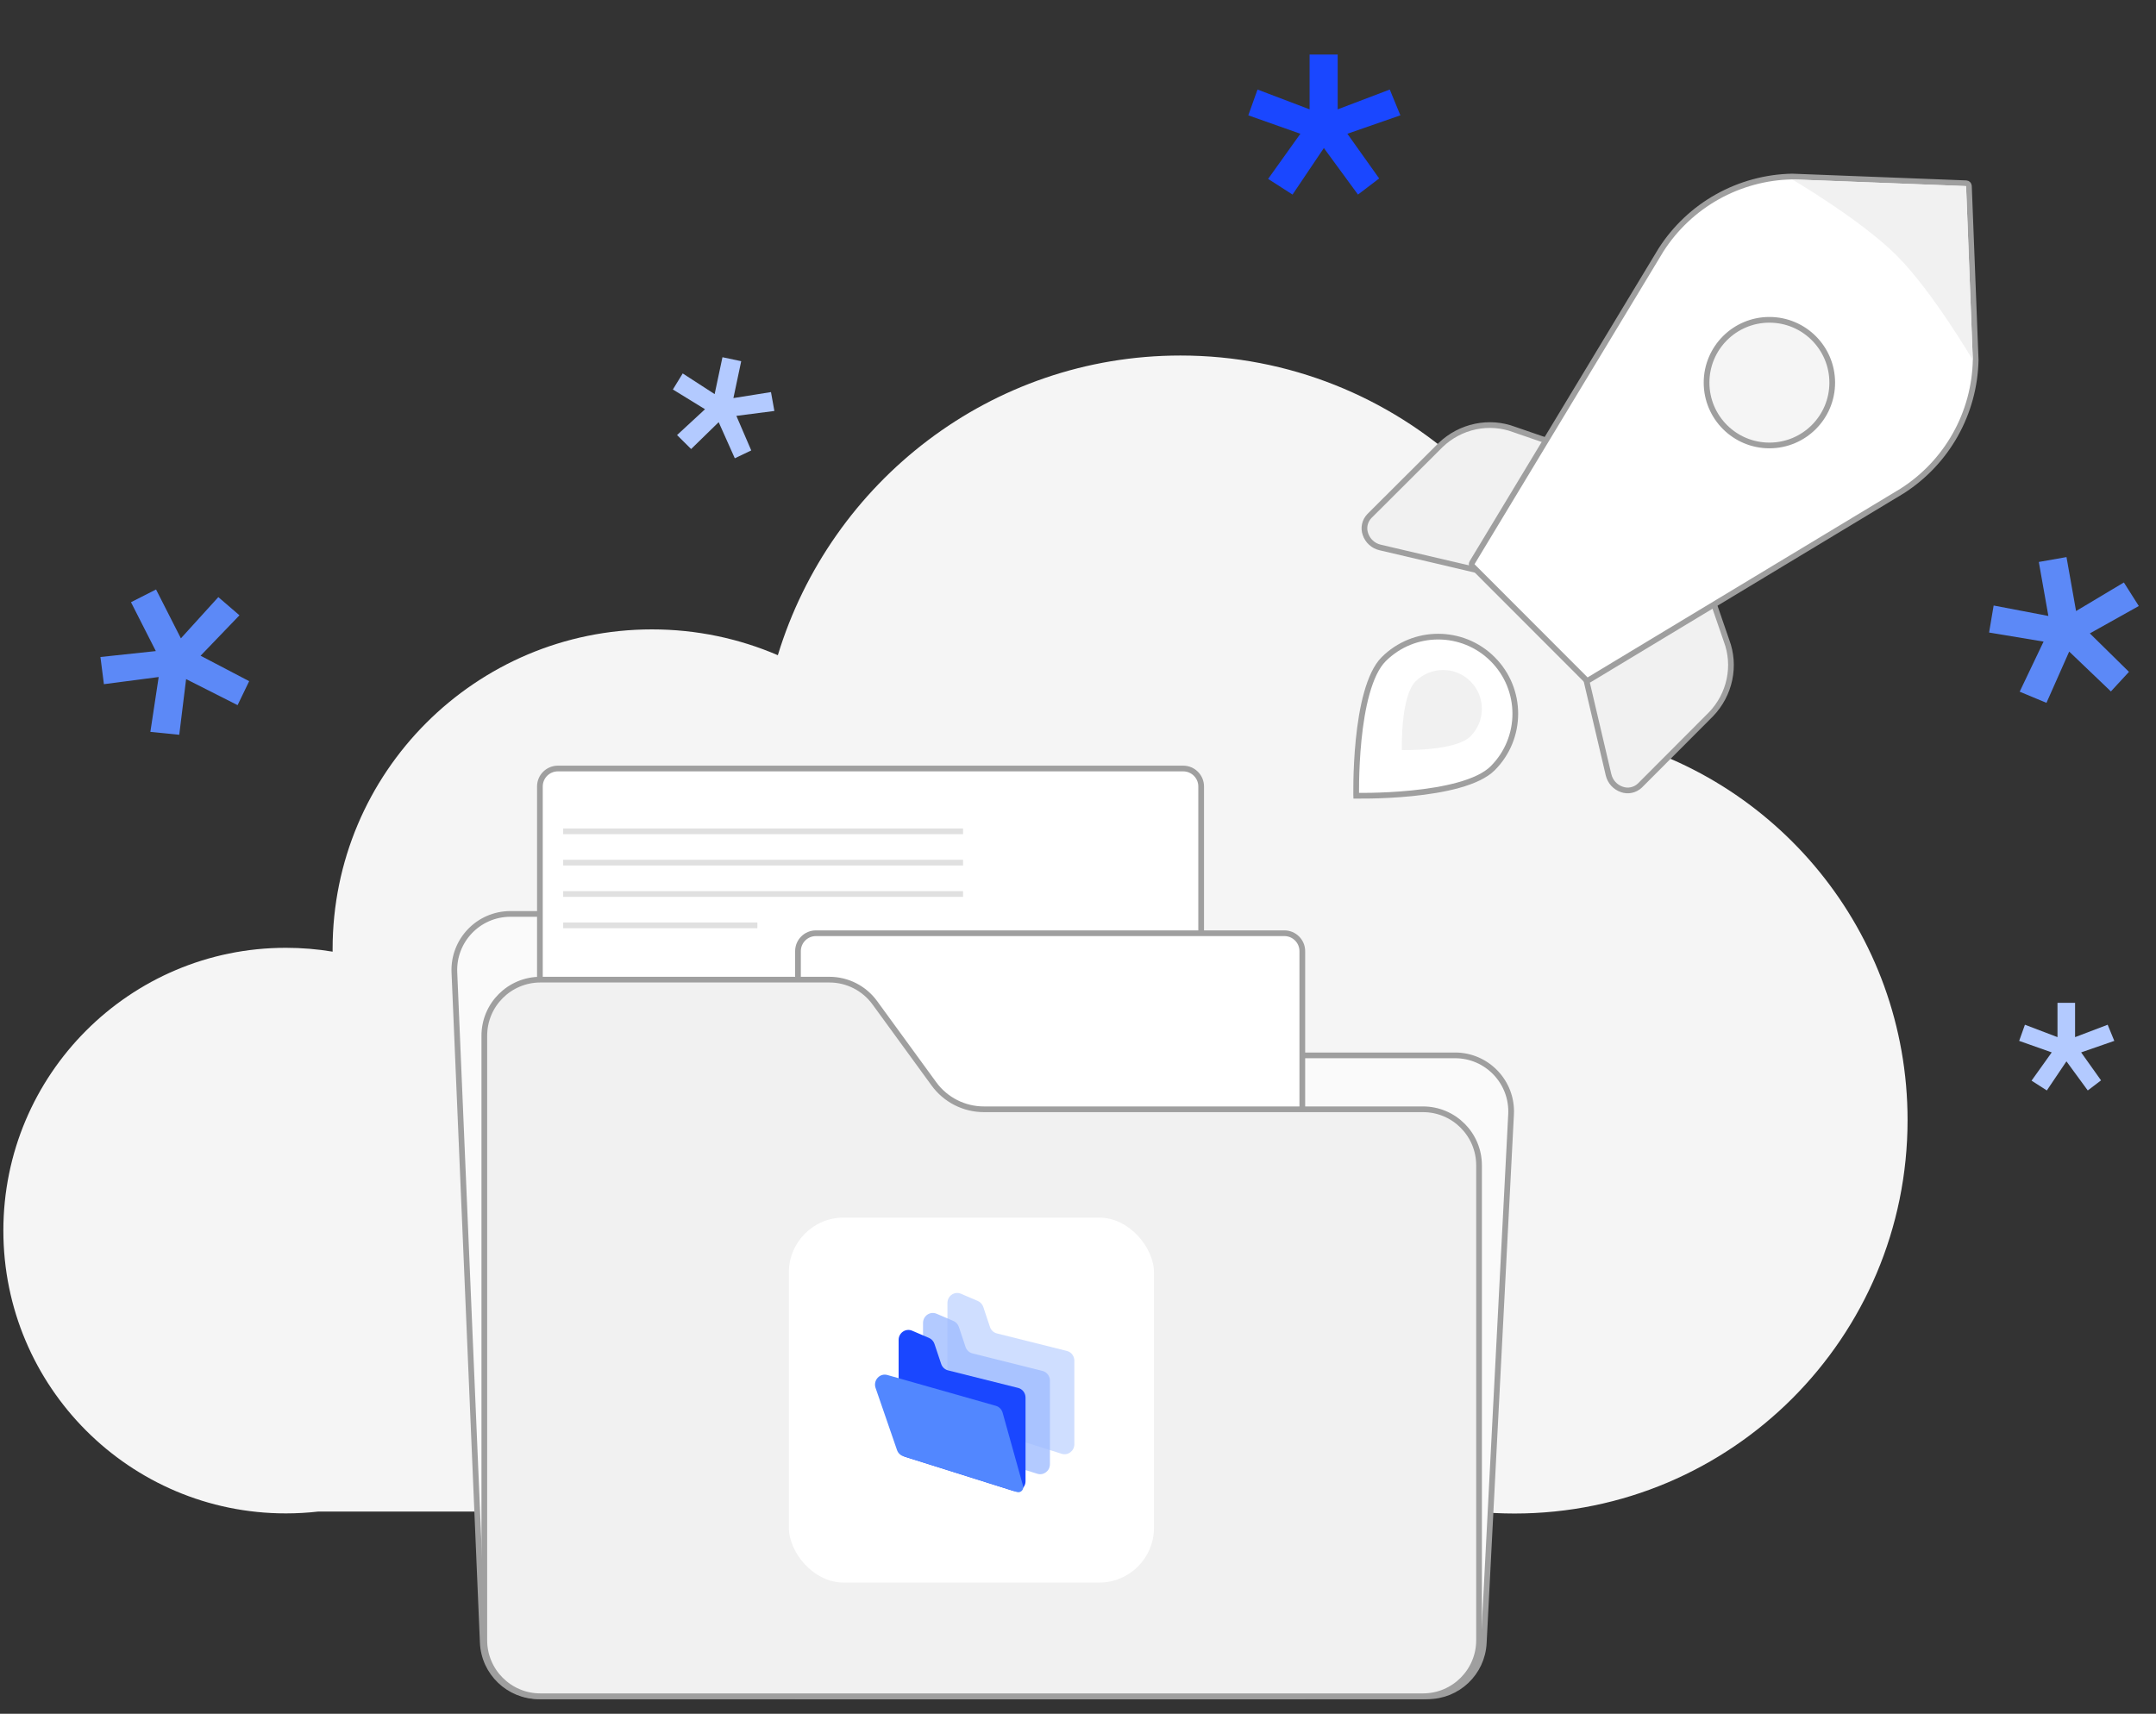 <!--
  - Infomaniak kDrive - Desktop
  - Copyright (C) 2023-2025 Infomaniak Network SA
  -
  - This program is free software: you can redistribute it and/or modify
  - it under the terms of the GNU General Public License as published by
  - the Free Software Foundation, either version 3 of the License, or
  - (at your option) any later version.
  -
  - This program is distributed in the hope that it will be useful,
  - but WITHOUT ANY WARRANTY; without even the implied warranty of
  - MERCHANTABILITY or FITNESS FOR A PARTICULAR PURPOSE.  See the
  - GNU General Public License for more details.
  -
  - You should have received a copy of the GNU General Public License
  - along with this program.  If not, see <http://www.gnu.org/licenses/>.
  -->

<svg width="122" height="97" viewBox="0 0 122 97" fill="none" xmlns="http://www.w3.org/2000/svg">
<rect x="0" y="0" width="122" height="97" fill="#333333" stroke="none"/>
<path fill-rule="evenodd" clip-rule="evenodd" d="M52.444 63.342C52.389 63.299 52.333 63.257 52.277 63.214C52.251 63.257 52.224 63.299 52.197 63.342H52.444ZM83.479 85.557C84.21 85.629 84.952 85.667 85.702 85.667C97.985 85.667 107.942 75.696 107.942 63.397C107.942 52.746 100.477 43.843 90.5 41.646C89.255 29.553 79.118 20.123 66.798 20.123C56.077 20.123 47.009 27.263 44.015 37.085C41.83 36.145 39.421 35.624 36.892 35.624C26.912 35.624 18.821 43.726 18.821 53.719C18.821 53.768 18.822 53.816 18.822 53.865C17.961 53.721 17.077 53.647 16.175 53.647C7.347 53.647 0.19 60.813 0.19 69.653C0.19 78.493 7.347 85.66 16.175 85.66C16.792 85.66 17.4 85.625 17.998 85.557H83.479Z" fill="#F5F5F5"/>
<path d="M25.712 55.037C25.635 53.233 27.077 51.729 28.883 51.729H46.917C47.977 51.729 48.967 52.258 49.556 53.139L52.927 58.182C53.575 59.152 54.666 59.735 55.834 59.735H82.336C84.153 59.735 85.599 61.258 85.506 63.073L83.961 93.002C83.874 94.689 82.481 96.012 80.791 96.012H30.489C28.789 96.012 27.39 94.672 27.318 92.973L25.712 55.037Z" fill="#FAFAFA" stroke="#9F9F9F" stroke-width="0.323"/>
<path d="M30.551 44.515C30.551 43.954 31.006 43.499 31.567 43.499H66.953C67.514 43.499 67.969 43.954 67.969 44.515V94.124H30.551V44.515Z" fill="white" stroke="#9F9F9F" stroke-width="0.323"/>
<path d="M45.155 53.837C45.155 53.276 45.61 52.822 46.171 52.822H72.677C73.238 52.822 73.693 53.276 73.693 53.837V96.01H45.155V53.837Z" fill="white" stroke="#9F9F9F" stroke-width="0.323"/>
<path d="M27.406 58.623C27.406 56.87 28.827 55.449 30.58 55.449H46.934C47.949 55.449 48.902 55.934 49.5 56.754L52.848 61.35C53.506 62.253 54.557 62.787 55.674 62.787H80.52C82.273 62.787 83.694 64.208 83.694 65.961V92.836C83.694 94.589 82.273 96.01 80.52 96.01H30.58C28.827 96.01 27.406 94.589 27.406 92.836V58.623Z" fill="#F1F1F1" stroke="#9F9F9F" stroke-width="0.323"/>
<rect x="31.868" y="46.892" width="22.627" height="0.323" fill="#E0E0E0"/>
<rect x="31.868" y="48.664" width="22.627" height="0.323" fill="#E0E0E0"/>
<rect x="31.868" y="50.44" width="22.627" height="0.323" fill="#E0E0E0"/>
<rect x="31.868" y="52.215" width="10.99" height="0.323" fill="#E0E0E0"/>
<rect x="44.64" y="68.918" width="20.658" height="20.658" rx="3.099" fill="white"/>
<path opacity="0.504" fill-rule="evenodd" clip-rule="evenodd" d="M53.612 73.749C53.612 73.346 54.014 73.072 54.378 73.228L55.33 73.635C55.476 73.698 55.589 73.821 55.64 73.974L56.018 75.107C56.079 75.289 56.227 75.427 56.41 75.473L60.372 76.465C60.619 76.527 60.793 76.754 60.793 77.014V81.746C60.793 82.126 60.433 82.398 60.078 82.286L54.002 80.373C53.77 80.3 53.612 80.081 53.612 79.832V73.749Z" fill="#A2BFFF"/>
<path opacity="0.8" fill-rule="evenodd" clip-rule="evenodd" d="M52.231 74.88C52.231 74.477 52.633 74.203 52.997 74.359L53.949 74.766C54.095 74.829 54.208 74.952 54.259 75.105L54.637 76.238C54.698 76.42 54.846 76.558 55.029 76.604L58.991 77.596C59.238 77.657 59.412 77.884 59.412 78.145V82.877C59.412 83.257 59.053 83.529 58.697 83.417L52.621 81.504C52.39 81.431 52.231 81.211 52.231 80.963V74.88Z" fill="#A0BDFF"/>
<path fill-rule="evenodd" clip-rule="evenodd" d="M50.85 75.841C50.85 75.438 51.252 75.164 51.616 75.32L52.568 75.727C52.714 75.79 52.827 75.913 52.878 76.066L53.257 77.199C53.317 77.381 53.465 77.519 53.648 77.565L57.61 78.557C57.857 78.618 58.031 78.845 58.031 79.106V83.838C58.031 84.218 57.672 84.49 57.316 84.378L51.24 82.465C51.009 82.391 50.85 82.172 50.85 81.924V75.841Z" fill="#1A47FF"/>
<path fill-rule="evenodd" clip-rule="evenodd" d="M49.546 78.559C49.398 78.128 49.785 77.704 50.215 77.827L56.352 79.571C56.537 79.624 56.682 79.772 56.735 79.961L57.891 84.102C57.952 84.317 57.754 84.516 57.544 84.45L51.116 82.425C50.949 82.373 50.816 82.242 50.758 82.073L49.546 78.559Z" fill="#5287FF"/>
<path d="M117.477 34.586L116.935 31.531L115.369 31.808L115.91 34.864L112.813 34.273L112.555 35.802L115.638 36.315L114.286 39.15L115.802 39.782L117.088 36.879L119.448 39.136L120.47 38.028L118.257 35.851L121.027 34.301L120.182 32.968L117.477 34.586Z" fill="#5C89F7"/>
<path d="M10.236 36.131L8.83 33.365L7.412 34.086L8.818 36.852L5.683 37.187L5.88 38.725L8.979 38.32L8.509 41.425L10.143 41.589L10.531 38.438L13.444 39.912L14.1 38.555L11.35 37.115L13.55 34.827L12.354 33.797L10.236 36.131Z" fill="#5C89F7"/>
<path d="M41.501 22.532L41.942 20.444L40.881 20.219L40.439 22.307L38.632 21.137L38.076 22.045L39.894 23.163L38.312 24.625L39.108 25.416L40.667 23.895L41.58 25.939L42.51 25.495L41.669 23.539L43.819 23.261L43.627 22.193L41.501 22.532Z" fill="#B3CAFF"/>
<path d="M75.695 6.189V3.086H74.105V6.189L71.158 5.068L70.637 6.528L73.583 7.571L71.758 10.126L73.14 11.013L74.913 8.379L76.843 11.013L78.042 10.1L76.243 7.571L79.242 6.528L78.642 5.068L75.695 6.189Z" fill="#1A47FF"/>
<path d="M117.421 58.703V56.761H116.426V58.703L114.583 58.001L114.257 58.915L116.1 59.567L114.958 61.166L115.823 61.721L116.932 60.073L118.139 61.721L118.89 61.15L117.764 59.567L119.64 58.915L119.265 58.001L117.421 58.703Z" fill="#B3CAFF"/>
<path d="M87.953 25.092L85.68 24.309C84.985 24.047 84.224 23.99 83.487 24.145C82.751 24.3 82.069 24.661 81.522 25.186L77.486 29.212C77.357 29.347 77.268 29.515 77.229 29.697C77.191 29.878 77.204 30.065 77.267 30.237C77.329 30.422 77.437 30.586 77.581 30.717C77.724 30.848 77.898 30.94 78.088 30.985L83.57 32.271" fill="#F1F1F1"/>
<path d="M87.953 25.092L85.68 24.309C84.985 24.047 84.224 23.99 83.487 24.145C82.751 24.3 82.069 24.661 81.522 25.186L77.486 29.212C77.357 29.347 77.268 29.515 77.229 29.697C77.191 29.878 77.204 30.065 77.267 30.237C77.329 30.422 77.437 30.586 77.581 30.717C77.724 30.848 77.898 30.94 78.088 30.985L83.57 32.271L87.953 25.092Z" stroke="#9F9F9F" stroke-width="0.323" stroke-linecap="round" stroke-linejoin="round"/>
<path d="M96.916 33.994L97.699 36.267C97.962 36.963 98.019 37.724 97.863 38.46C97.708 39.197 97.347 39.878 96.822 40.425L92.796 44.462C92.661 44.59 92.493 44.679 92.312 44.718C92.13 44.757 91.943 44.744 91.771 44.681C91.587 44.618 91.422 44.51 91.291 44.367C91.161 44.224 91.069 44.049 91.023 43.86L89.737 38.378" fill="#F1F1F1"/>
<path d="M96.916 33.994L97.699 36.267C97.962 36.963 98.019 37.724 97.863 38.46C97.708 39.197 97.347 39.878 96.822 40.425L92.796 44.462C92.661 44.59 92.493 44.679 92.312 44.718C92.13 44.757 91.943 44.744 91.771 44.681C91.587 44.618 91.422 44.51 91.291 44.367C91.161 44.224 91.069 44.049 91.023 43.86L89.737 38.378L96.916 33.994Z" stroke="#9F9F9F" stroke-width="0.323" stroke-linecap="round" stroke-linejoin="round"/>
<path d="M111.796 20.383L111.796 20.383L111.796 20.373L111.414 10.528C111.411 10.444 111.343 10.376 111.259 10.373L101.414 9.992L101.414 9.991L101.405 9.992C99.923 10.022 98.472 10.417 97.179 11.14C95.887 11.864 94.793 12.895 93.993 14.142L93.993 14.142L93.991 14.145L83.299 31.851C83.261 31.915 83.271 31.996 83.323 32.049L89.721 38.455C89.774 38.508 89.855 38.518 89.919 38.48L107.625 27.797L107.625 27.797L107.628 27.795C108.879 26.998 109.914 25.905 110.641 24.612C111.368 23.319 111.764 21.867 111.796 20.383Z" fill="white" stroke="#9F9F9F" stroke-width="0.323" stroke-linecap="round" stroke-linejoin="round"/>
<path d="M111.253 10.534L111.634 20.38C111.634 20.38 109.347 16.483 107.326 14.462C105.304 12.44 101.408 10.153 101.408 10.153L111.253 10.534Z" fill="#F1F1F1"/>
<path d="M100.124 25.213C102.087 25.213 103.679 23.622 103.679 21.658C103.679 19.694 102.087 18.102 100.124 18.102C98.16 18.102 96.568 19.694 96.568 21.658C96.568 23.622 98.16 25.213 100.124 25.213Z" fill="#F5F5F5" stroke="#9F9F9F" stroke-width="0.323" stroke-linecap="round" stroke-linejoin="round"/>
<path d="M84.467 43.483C84.055 43.895 83.368 44.207 82.542 44.438C81.722 44.667 80.787 44.81 79.903 44.9C79.019 44.989 78.189 45.023 77.58 45.035C77.276 45.041 77.027 45.041 76.854 45.04C76.812 45.039 76.774 45.039 76.741 45.039C76.74 45.006 76.74 44.968 76.74 44.925C76.739 44.753 76.739 44.504 76.745 44.199C76.757 43.59 76.791 42.761 76.88 41.877C76.969 40.992 77.112 40.057 77.342 39.237C77.573 38.412 77.884 37.724 78.296 37.312C80 35.608 82.763 35.608 84.467 37.312C86.171 39.016 86.171 41.779 84.467 43.483Z" fill="white" stroke="#9F9F9F" stroke-width="0.323"/>
<path d="M83.21 41.675C82.352 42.534 79.325 42.453 79.325 42.453C79.325 42.453 79.243 39.425 80.102 38.567C80.96 37.709 82.352 37.709 83.21 38.567C84.068 39.425 84.068 40.817 83.21 41.675Z" fill="#F1F1F1"/>
</svg>
